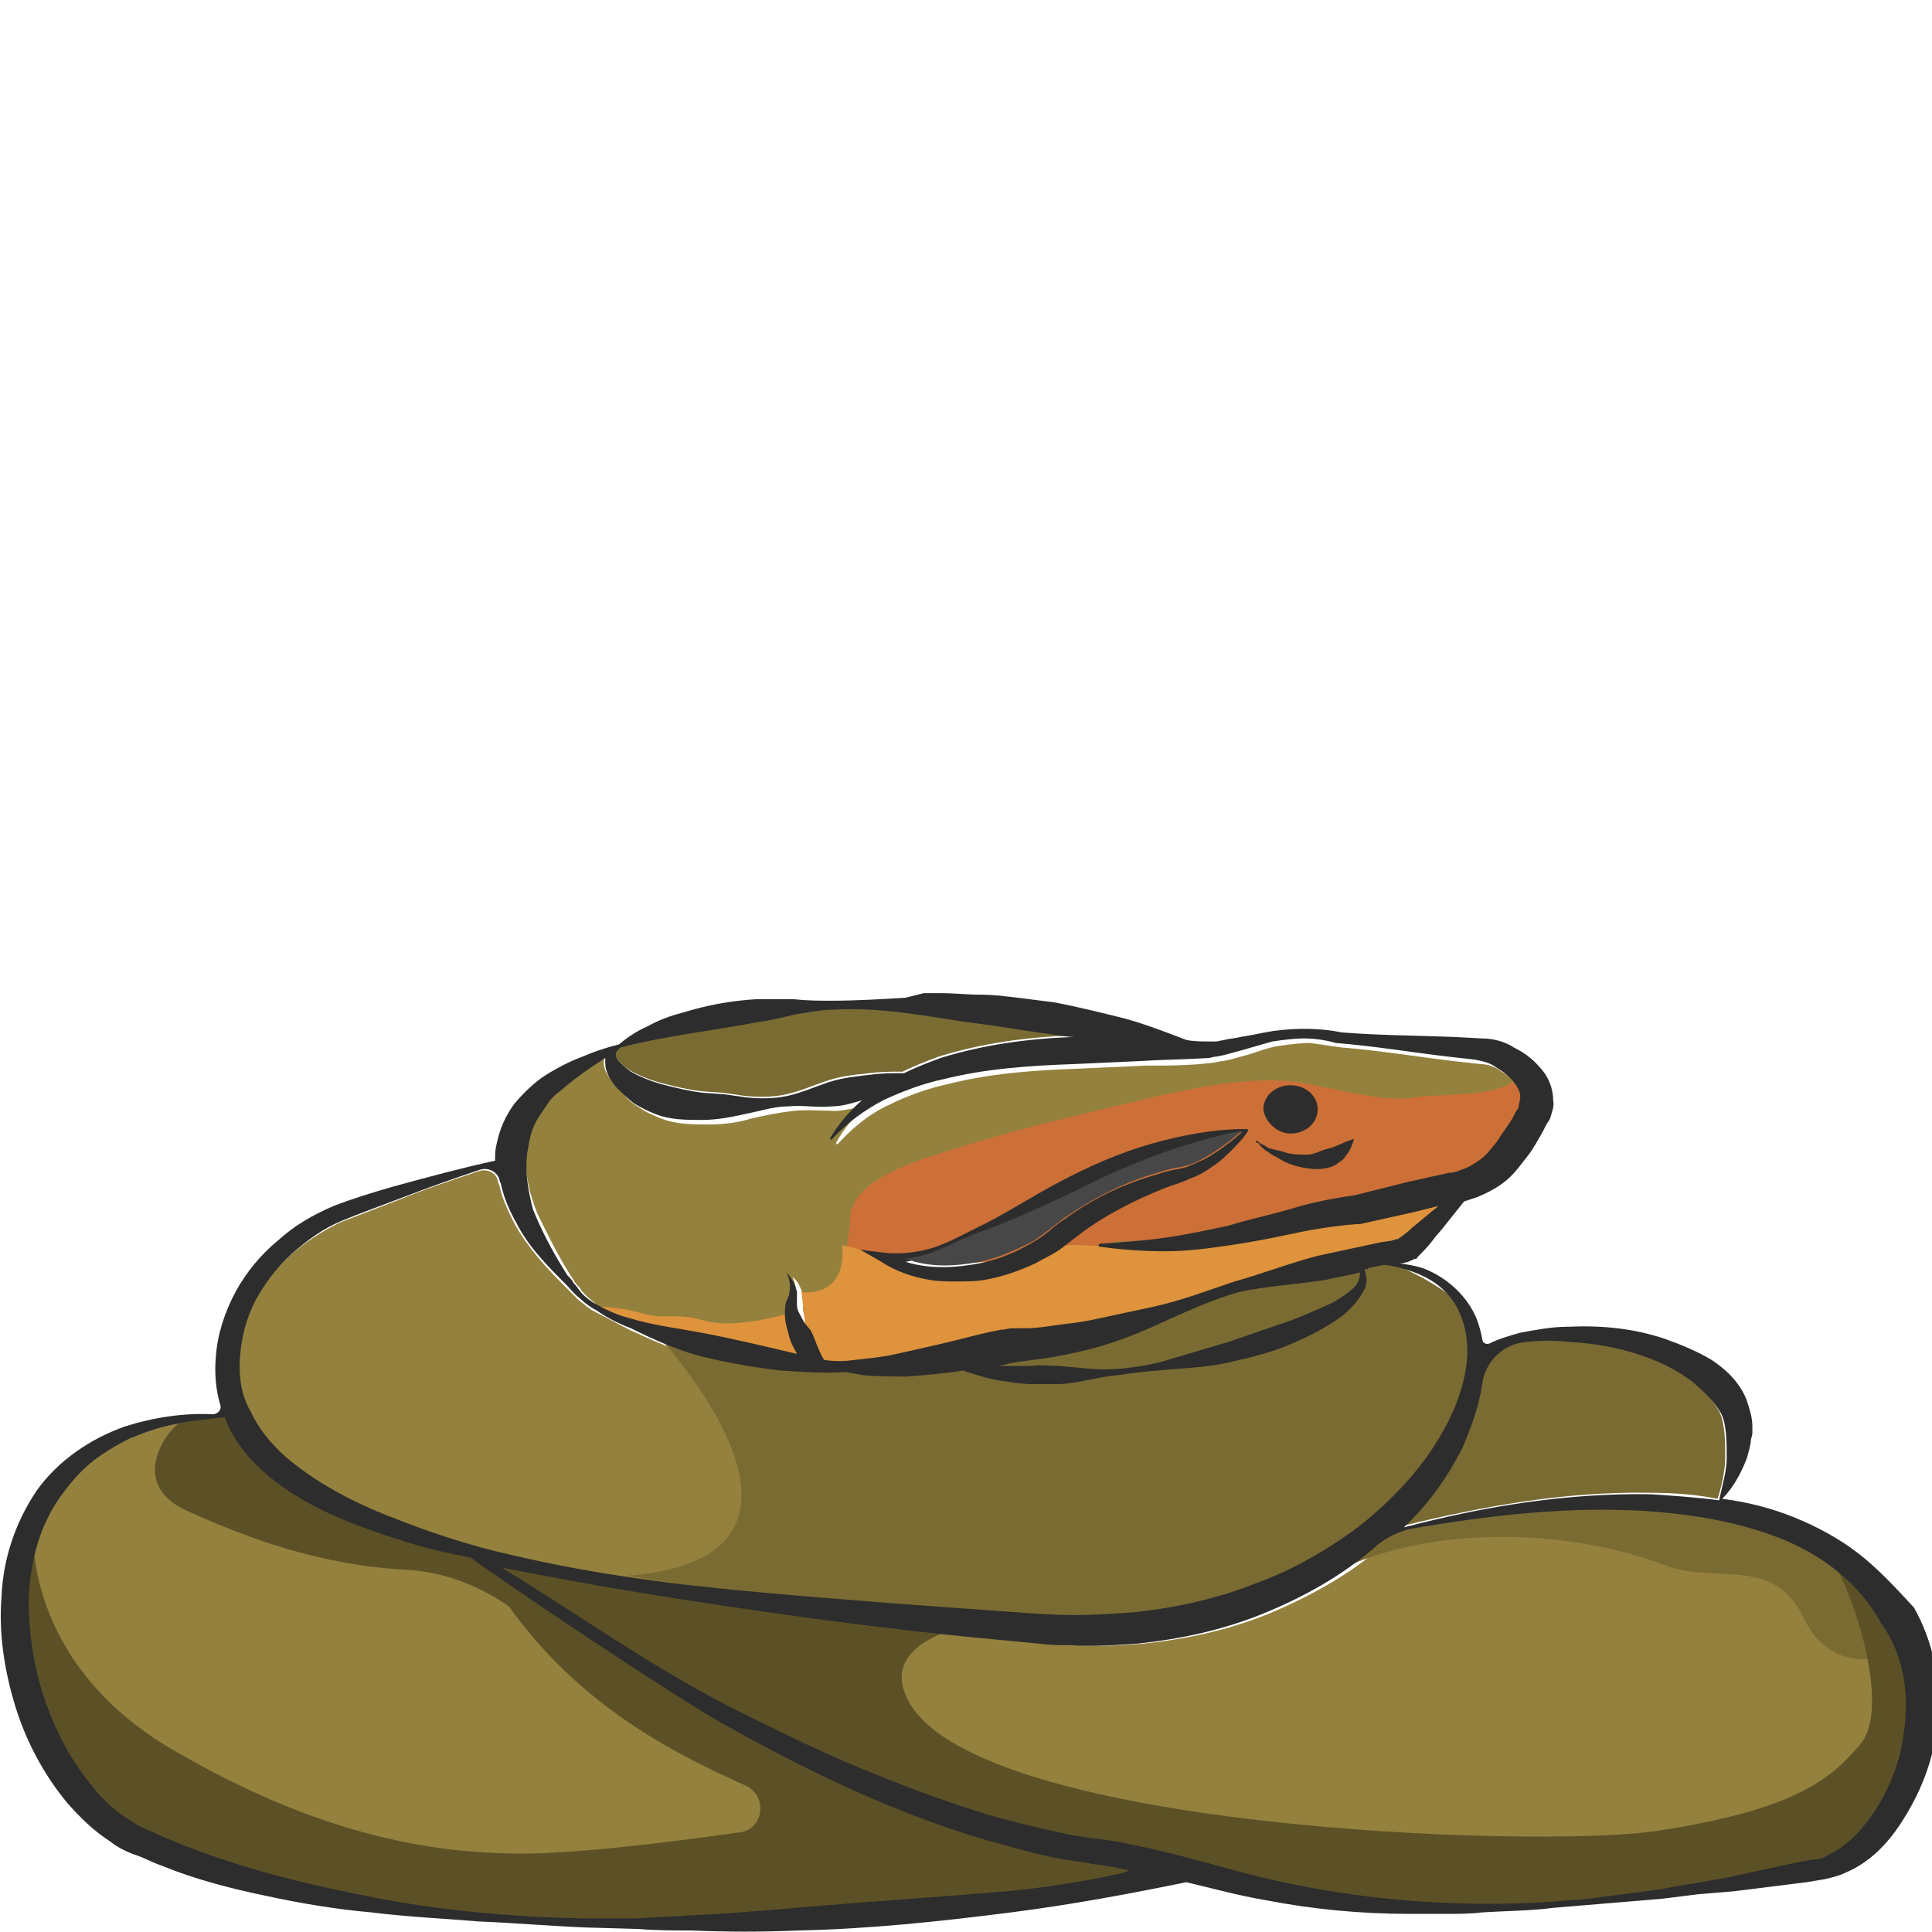 <?xml version="1.0" encoding="utf-8"?>
<!-- Generator: Adobe Illustrator 23.0.0, SVG Export Plug-In . SVG Version: 6.00 Build 0)  -->
<svg version="1.1" id="Layer_1" xmlns="http://www.w3.org/2000/svg" xmlns:xlink="http://www.w3.org/1999/xlink" x="0px" y="0px"
	 viewBox="0 0 128 128" 
width="128" height="128"
style="enable-background:new 0 0 128 128;" xml:space="preserve">
<style type="text/css">
	.st0{fill:#7A6B33;}
	.st1{fill:#94813E;}
	.st2{fill:#E5B77A;}
	.st3{fill:#DE933C;}
	.st4{fill:#CC7037;}
	.st5{fill:#5C5126;}
	.st6{fill:#94844B;}
	.st7{fill:#2D2D2D;}
	.st8{fill:#474747;}
</style>
<g>
	<path class="st0" d="M41.7,70.9c0.7,0.4,1.5,0.7,2.3,0.9c0.8,0.2,1.6,0.4,2.5,0.5l1.4,0.1l1.4,0.2c0.9,0.1,1.9,0.1,2.8-0.1
		c0.9-0.2,1.8-0.6,2.7-0.9c0.9-0.3,1.8-0.4,2.8-0.5c0.7-0.1,1.5-0.1,2.2-0.1c0.8-0.4,1.6-0.7,2.4-1c2.9-0.9,5.9-1.3,8.9-1.4
		c-0.6-0.1-1.1-0.1-1.7-0.2c-1.6-0.2-3.2-0.5-4.8-0.7c-1.6-0.2-3.2-0.5-4.8-0.7c-1.6-0.3-3.2-0.3-4.8-0.2c-0.8,0.1-1.6,0.2-2.4,0.3
		c-0.8,0.2-1.6,0.4-2.4,0.5c-3.1,0.5-6.1,0.9-9.2,1.7c-0.1,0.1-0.3,0.3-0.3,0.4c0,0.2,0,0.3,0.1,0.4C41.1,70.4,41.4,70.7,41.7,70.9z
		"/>
	<path class="st1" d="M38,84.8c0.1,0.2,0.2,0.3,0.4,0.5c0.1,0.2,0.2,0.3,0.4,0.5c0.3,0.3,0.6,0.5,0.9,0.8c0.7,0.4,1.5,0.7,2.3,1
		c1.6,0.5,3.3,0.7,4.9,1c2.1,0.5,4.2,0.9,6.3,1.4c-0.2-0.4-0.3-0.7-0.5-1.1c-0.2-0.5-0.3-1-0.3-1.5c0-0.3,0-0.6,0.1-0.9
		c0.1-0.2,0.2-0.4,0.2-0.6c0.1-0.4,0-0.9-0.2-1.3c0.4,0.3,0.6,0.8,0.7,1.3c0.1,0.2,0,0.6,0,0.8c0,0.2,0.1,0.4,0.1,0.5
		c0.2,0.4,0.4,0.7,0.7,1.1c0.3,0.3,0.5,1.4,1,2.1c0.7,0.1,1.3,0,2,0c0.9-0.1,1.8-0.2,2.8-0.4c1.8-0.4,3.7-0.9,5.5-1.3
		c0.5-0.1,0.9-0.2,1.4-0.3c0.2,0,0.5-0.1,0.8-0.1c0.1,0,0.3,0,0.4,0l0.4,0c0.9-0.1,1.8-0.2,2.8-0.3c0.9-0.1,1.8-0.3,2.8-0.5
		c0.9-0.2,1.9-0.4,2.8-0.6c1.9-0.4,3.7-1.1,5.5-1.7c1.9-0.5,3.7-1.2,5.5-1.7c0.9-0.2,1.9-0.5,2.8-0.6l1.4-0.3l0.7-0.1l0.3-0.1l0.1,0
		c0.3-0.2,0.7-0.5,1-0.8c0.4-0.3,0.7-0.6,1.1-0.9c0.2-0.2,0.4-0.3,0.6-0.5l-1.6,0.4l-3.6,0.8l-0.1,0l-0.1,0
		c-1.3,0.1-2.7,0.4-4.1,0.6c-1.4,0.3-2.8,0.5-4.3,0.8c-1.4,0.2-2.9,0.3-4.3,0.4c-1.5,0-2.9,0-4.3-0.3c-0.1,0-0.1-0.1-0.1-0.1
		c0,0,0-0.1,0.1-0.1c1.4-0.1,2.9-0.2,4.3-0.4c1.4-0.2,2.8-0.5,4.2-0.8c1.4-0.3,2.7-0.7,4.1-1.1c1.4-0.3,2.7-0.7,4.2-0.9l3.6-0.9
		l1.8-0.4l0.9-0.2c0.3-0.1,0.5-0.1,0.8-0.2c0.5-0.2,0.9-0.4,1.3-0.7c0.4-0.3,0.7-0.7,1.1-1.2c0.4-0.5,0.7-1,1-1.5l0.2-0.4l0.2-0.3
		c0.1-0.2,0.1-0.4,0.1-0.6c0-0.4-0.1-0.7-0.4-1.1c-0.3-0.4-0.7-0.7-1.2-1c-0.4-0.3-0.9-0.5-1.4-0.5l-1.8-0.2
		c-2.5-0.3-4.9-0.7-7.4-0.9l0,0l0,0c-0.7-0.1-1.4-0.2-2.1-0.3c-0.7,0-1.4,0.1-2.1,0.2c-0.7,0.1-1.4,0.4-2.1,0.6l-1.1,0.3l-0.5,0.1
		c-0.2,0-0.4,0.1-0.6,0.1c-1.5,0.2-3,0.2-4.5,0.2l-4.4,0.2c-2.9,0.1-5.8,0.3-8.6,1c-1.4,0.3-2.8,0.8-4,1.4c-1.3,0.6-2.4,1.5-3.4,2.6
		c0,0-0.1,0-0.1,0c0,0,0-0.1,0-0.1c0.5-0.9,1.2-1.8,2.1-2.5c-0.6,0.2-1.3,0.3-2,0.4c-1,0-2-0.1-2.9,0c-1,0.1-1.9,0.3-2.8,0.5
		c-1,0.3-1.9,0.4-2.9,0.4c-1,0-2.1,0-3.1-0.4c-0.5-0.2-1-0.4-1.4-0.7c-0.5-0.3-0.9-0.6-1.2-1.1C40.4,71.5,40,71,40,70.4
		c0-0.1,0-0.2,0-0.3c-1,0.7-2.1,1.4-3,2.2c-0.3,0.2-0.5,0.5-0.8,0.8c-0.2,0.3-0.5,0.6-0.6,0.9c-0.3,0.6-0.6,1.3-0.7,2
		c-0.2,1.4,0.1,2.9,0.7,4.4C36.3,81.8,37,83.3,38,84.8z M85.5,71.8c1,0,1.8,0.7,1.8,1.6c0,0.9-0.8,1.6-1.8,1.6c-1,0-1.8-0.7-1.8-1.6
		C83.8,72.5,84.6,71.8,85.5,71.8z M83.3,75.5C83.4,75.5,83.4,75.5,83.3,75.5c0.1,0,0.2,0.1,0.2,0.1l0.2,0.1c0.1,0.1,0.3,0.1,0.4,0.2
		c0.3,0.1,0.5,0.2,0.8,0.2c0.5,0.1,1.1,0.2,1.6,0.2c0.5,0,1-0.3,1.4-0.4c0.5-0.1,0.9-0.4,1.6-0.6l0,0c0,0,0.1,0,0.1,0c0,0,0,0,0,0
		c-0.1,0.3-0.2,0.7-0.4,0.9c-0.1,0.1-0.2,0.3-0.3,0.4c-0.1,0.1-0.3,0.2-0.4,0.3c-0.6,0.4-1.4,0.3-2,0.3c-0.7-0.1-1.3-0.3-1.8-0.6
		c-0.3-0.1-0.5-0.3-0.8-0.5c-0.1-0.1-0.2-0.2-0.4-0.3l-0.2-0.2C83.4,75.7,83.3,75.7,83.3,75.5C83.3,75.5,83.3,75.5,83.3,75.5z
		 M58.5,83c1,0.2,2.1,0,3.1-0.3c1-0.3,2-0.8,2.9-1.3c1.9-0.9,3.7-2.1,5.6-3.1c1.9-1,3.9-1.9,6-2.5c2.1-0.6,4.3-1,6.4-1
		c0,0,0.1,0,0.1,0.1c0,0,0,0,0,0c0,0,0,0,0,0c-0.3,0.5-0.7,0.9-1.1,1.3c-0.4,0.4-0.8,0.8-1.3,1.1c-0.5,0.3-1,0.6-1.5,0.8
		c-0.6,0.2-1.1,0.4-1.6,0.6c-2.1,0.7-4,1.8-5.7,3.1l-1.3,1c-0.5,0.4-1,0.7-1.6,0.9c-1.1,0.5-2.2,0.9-3.4,1.1
		c-0.6,0.1-1.2,0.1-1.8,0.1c-0.6,0-1.2,0-1.8-0.1c-1.2-0.2-2.3-0.6-3.3-1.2l-1.4-0.8L58.5,83z"/>
	<path class="st2" d="M92.9,82.2C92.9,82.2,92.9,82.2,92.9,82.2C92.9,82.2,92.9,82.2,92.9,82.2L92.9,82.2z"/>
	<path class="st3" d="M52.5,86.9c-0.1,0.1-3.7,1.2-5.8,0.6c-2.2-0.6-2.5,0-4.2-0.5c-1.8-0.5-2.8-0.4-2.9-0.4c-0.1,0,2.9,1.5,5.7,2.3
		c2.8,0.8,8.7,1.6,8.8,1.6s-0.8-2.3-0.8-2.3L52.5,86.9z"/>
	<path class="st4" d="M56.3,81.2c0.2-0.2-1-2.5,5.1-4.5s10.4-2.9,13.7-3.7s8-1.9,11.5-1.2c3.5,0.7,5.3,1.2,7.2,0.9
		c1.9-0.3,6.8,0.1,6.9-1.9c1.4,1.9,2.3,4.5-1.1,6.1S84.2,81.8,80.5,82s-6.7,0.2-6.8,0.3c-0.1,0.1-1.4,1.3-3.5,1.2
		c-2.1-0.2-7.5,0.4-8.7,0.2C60.3,83.3,56,83,56,83C56.1,82.9,56.3,81.2,56.3,81.2z"/>
	<path class="st3" d="M54.1,89.3l-0.7-1.1l-0.3-2.6c0,0,3,0.5,2.7-3.1c2.2,0.4,3.3,1.4,4.6,1.6s5.8,0.3,8-0.9
		c2.3-1.2,3.6-0.5,6.5-0.6c2.9-0.1,17.4-2.3,20.2-3.2c2.9-0.9,1.9-0.1,1.7,0c-0.2,0.1-3,3.5-3.3,3.5c-0.3,0.1-8.3,1.6-8.3,1.6
		S74.3,88,71.9,88.3c-2.4,0.4-8.5,1.5-10.6,1.8c-2.1,0.3-5.2,0.6-8.1,0.4C54.3,90.1,54.1,89.3,54.1,89.3z"/>
	<path class="st0" d="M92.9,101.1c5.3-1.3,10.8-2.3,16.4-2.2c1.5,0,3,0.1,4.5,0.4c0.3-1,0.5-1.9,0.5-2.8c0-0.9,0-2.2-0.4-3
		c-0.4-0.7-1-1.4-1.7-1.9c-0.7-0.6-1.6-1.1-2.5-1.5c-1.8-0.8-3.8-1.2-5.9-1.3c-0.9-0.1-1.8-0.1-2.7,0c-1.5,0.1-2.7,1.3-3,2.8l0,0
		c-0.2,1.4-0.7,2.8-1.4,4.1C95.8,97.8,94.5,99.5,92.9,101.1z"/>
	<path class="st1" d="M72.3,123.5c-0.8-0.1-1.6-0.2-2.4-0.4c-1.6-0.3-3.1-0.7-4.7-1.2c-6.1-1.9-11.9-4.7-17.4-7.7
		c-2.8-1.5-15.5-10.2-16.7-11c-2.5-0.5-3.3-0.7-5.7-1.5c-2.7-0.9-5.4-2-7.7-3.9c-1.1-1-2.1-2.1-2.8-3.6c0-0.1-0.1-0.2-0.1-0.3
		c-1,0.1-2,0.2-3,0.4c-1.1,0.2-2.2,0.6-3.3,1c-1,0.4-2,1-2.8,1.8c-0.8,0.7-1.5,1.6-2.1,2.5c-1.1,1.9-1.7,4.1-1.8,6.3
		c-0.1,2.2,0.3,4.4,1,6.5c0.7,2.1,1.7,4.1,3.1,5.8c0.7,0.8,1.5,1.6,2.3,2.2c0.4,0.3,0.9,0.6,1.4,0.8c0.5,0.2,1,0.5,1.6,0.7
		c4.3,1.7,8.8,2.9,13.4,3.8c4.6,0.9,9.3,1.3,14,1.4c1.2,0,2.4,0,3.5,0c1.2,0,2.3-0.1,3.5-0.2c2.3-0.1,4.7-0.3,7-0.5
		c4.7-0.4,9.4-0.7,14-1.1c3.4-0.3,8.6-1.3,7.8-1.5C73.8,123.7,73,123.6,72.3,123.5z"/>
	<path class="st1" d="M118.3,101.9c-2.8-1.1-5.9-1.6-9-1.8c-5.2-0.3-10.4,0.3-15.5,1.2c-0.8,0.1-1.6,0.5-2.2,1.1
		c0,0-0.1,0.1-0.1,0.1c-2.2,1.9-4.8,3.3-7.4,4.4c-2.7,1.1-5.5,1.7-8.4,2c-1.4,0.1-2.9,0.2-4.3,0.1c-0.7,0-1.4-0.1-2.1-0.1l-2.1-0.2
		c-5.6-0.5-11.2-1.2-16.7-2c-5.5-0.8-11.1-1.7-16.6-2.8c-0.1,0-0.1,0-0.2,0c5.1,3.1,9.8,6.5,15.1,9.2c2.8,1.4,5.6,2.7,8.5,4
		c2.9,1.2,5.8,2.3,8.8,3.2c1.5,0.4,3,0.8,4.5,1.1c0.8,0.2,1.5,0.3,2.3,0.4c0.8,0.1,1.6,0.3,2.4,0.4c3.2,0.7,6.1,1.6,9.2,2.3
		c6.1,1.4,12.4,2,18.7,1.5c0.8-0.1,1.6-0.1,2.4-0.2l2.3-0.3c0.8-0.1,1.6-0.2,2.3-0.3c0.8-0.1,1.6-0.3,2.3-0.4l2.3-0.4l2.3-0.5
		l2.3-0.5l1.1-0.2c0.3-0.1,0.6-0.2,1-0.3c1.2-0.6,2.3-1.7,3.1-2.9c0.8-1.2,1.4-2.6,1.7-4c0.7-2.9,0.4-6-1-8.5
		C123.6,104.9,121.1,103,118.3,101.9z"/>
	<path class="st5" d="M11.9,94.3c-0.5,0.1-3.7,3.9,0.5,5.8s8.9,3.6,14.5,3.9s9.1,4.4,9.1,4.4s0.7-2.1,0.4-2.1c-0.3,0-5.7-4-7-4
		s-6.7-1.9-9-3.7c-2.3-1.8-4.5-5.1-4.7-5.1C15.6,93.6,11.9,94.3,11.9,94.3z"/>
	<path class="st0" d="M86.9,104.9c0.6-0.2,3.6-2.3,9.3-2.9c5.7-0.6,10.7,0.4,14.1,1.7s7.2-0.7,9.2,3.5c2,4.2,6.1,2.3,6.1,2.3
		s-3.9-7.3-5-7.6c-1.1-0.3-10.1-3-12.7-2.7c-2.6,0.3-13.7,1.8-15,2C91.5,101.3,86.9,104.9,86.9,104.9z"/>
	<path class="st5" d="M2.2,101.3c0,0-0.7,8.8,9.2,14.6c9.9,5.8,17.3,6.8,22.5,6.9c3.6,0.1,10.1-0.7,15.1-1.4
		c1.6-0.2,1.9-2.4,0.4-3.1c-5.6-2.5-12.9-6.3-17.7-15.1c6,4.2,18.6,11.5,19.2,11.8c0.6,0.3,18.4,7.1,25.3,8.3
		c1.7,0.3-0.6,1.6-1.4,1.6c-0.8,0.1-18.6,2.2-24.9,2.3c-6.4,0.1-15.3,0.7-27.5-1.3c-6.1-1-15.3-4.4-17.2-6.9
		c-1.9-2.5-4.9-9.1-4.4-12.1S2.2,101.3,2.2,101.3z"/>
	<path class="st1" d="M18.8,96.6c2,1.7,4.4,3,7,4c2.6,1,5.2,1.8,7.9,2.5c5.4,1.3,11,2,16.6,2.5c5.6,0.5,11.2,0.8,16.7,1.3
		c1.4,0.1,2.8,0.2,4.1,0.2c1.4,0,2.7,0,4.1-0.2c2.7-0.3,5.4-0.9,7.9-1.9c2.5-0.9,4.9-2.3,7-3.9c2.1-1.7,4-3.7,5.3-6
		c0.6-1.2,1.2-2.4,1.5-3.7c0.3-1.3,0.3-2.6-0.1-3.8c-0.4-1.2-1.3-2.2-2.5-2.9c-0.8-0.4-1.7-0.7-2.7-0.8l-1,0.2c-0.1,0-0.2,0-0.3,0.1
		c0.1,0.1,0.1,0.3,0.1,0.4c0.1,0.4-0.1,0.8-0.2,1.1c-0.3,0.7-0.9,1.1-1.4,1.6c-1.1,0.8-2.3,1.4-3.5,1.9c-1.2,0.5-2.5,0.8-3.7,1.1
		c-1.3,0.3-2.6,0.4-3.8,0.5c-1.3,0.1-2.6,0.2-3.8,0.4c-1.3,0.2-2.5,0.5-3.8,0.6c-0.6,0.1-1.3,0.1-1.9,0c-0.6,0-1.3-0.1-1.9-0.2
		c-0.9-0.2-1.9-0.4-2.7-0.7c-1.2,0.2-2.4,0.4-3.7,0.4c-1,0.1-2,0.1-3-0.1c-0.3,0-0.7-0.1-1-0.2c-1.5,0.1-2.9,0-4.4-0.1
		c-1.7-0.2-3.4-0.4-5.1-0.9c-1.7-0.5-3.3-1.2-4.8-1.9c-0.8-0.4-1.5-0.8-2.3-1.2c-0.4-0.2-0.7-0.5-1.1-0.8c-0.3-0.3-0.6-0.6-0.9-0.9
		c-1.2-1.2-2.4-2.5-3.3-4.1c-0.4-0.8-0.8-1.6-1-2.5c0-0.1-0.1-0.2-0.1-0.3c-0.1-0.6-0.7-0.9-1.3-0.7c-1.8,0.6-3.6,1.2-5.3,1.9
		c-1.3,0.5-2.6,1-3.9,1.5c-1.2,0.6-2.3,1.3-3.3,2.2c-1,0.9-1.8,1.9-2.4,3.1c-0.6,1.1-0.9,2.4-1,3.7c-0.1,1.3,0.1,2.5,0.6,3.7
		C17,94.7,17.9,95.7,18.8,96.6z"/>
	<path class="st5" d="M65.6,107.4c-0.9,0.1-7.2,1.1-5.6,4.9c3.6,8.9,42.1,10.2,49.8,9c9.1-1.4,11.5-3.4,13.5-5.8
		c2-2.5-0.6-10.3-2-12.2c3.7,2.8,6.1,4.8,5.4,8.9c-0.8,4.1-1.4,6.6-2.7,9.1c-1.3,2.6-10.3,3.8-13.9,4.2c-3.6,0.4-16.4,1.6-23.7,0
		c-7.3-1.5-17.1-3.4-21.1-4.8c-4-1.5-17-6.4-26-12.7c-4.5-2.2-7.4-4.9-7.4-4.9s13.9,2.5,14.1,2.5S65.6,107.4,65.6,107.4z"/>
	<path class="st6" d="M76.9,87.6c-1.8,0.8-3.6,1.5-5.5,1.9c-1,0.2-1.9,0.4-2.9,0.5l-0.7,0.1c-0.2,0-0.4,0.1-0.7,0.1l-0.8,0.2l0.2,0
		l1.9,0c0.6,0,1.2,0,1.9,0c1.3,0.1,2.5,0.2,3.8,0.2c1.3-0.1,2.5-0.3,3.7-0.7l3.6-1.1c1.2-0.4,2.4-0.8,3.5-1.2
		c1.2-0.4,2.3-0.8,3.4-1.4c0.5-0.3,1-0.6,1.4-1c0.3-0.3,0.4-0.6,0.4-1c-0.7,0.1-1.4,0.3-2.1,0.4C86,85,84.1,85,82.2,85.5
		C80.4,86,78.7,86.8,76.9,87.6z"/>
	<path class="st7" d="M85.5,75.1c1,0,1.8-0.7,1.8-1.6c0-0.9-0.8-1.6-1.8-1.6c-1,0-1.8,0.7-1.8,1.6C83.8,74.3,84.6,75.1,85.5,75.1z"
		/>
	<path class="st0" d="M43.5,88.4c0,0,13.9,14.8-2,16c15,2.3,24.8,3.7,29.5,3.8c4.7,0.1,13.3-2.5,16.1-4.3c2.8-1.7,7.2-5.1,8.9-8.4
		c1.6-3.3,2.6-7.1,1.2-8.7c-1.4-1.6-5.5-3.5-6-3.4c-0.5,0.1-6.6,1.2-7,1.3c-0.3,0.1-4.8,1-6.1,1.9c-1.3,0.9-7.5,1.7-10.5,2.1
		s-7,1.7-9.1,1.7c-2.1,0.1-4.3-0.2-4.3-0.2l-6.2-1L43.5,88.4z"/>
	<path class="st7" d="M83.4,75.8l0.2,0.2c0.1,0.1,0.2,0.2,0.4,0.3c0.2,0.2,0.5,0.3,0.8,0.5c0.5,0.3,1.1,0.5,1.8,0.6
		c0.6,0.1,1.4,0.1,2-0.3c0.1-0.1,0.3-0.2,0.4-0.3c0.1-0.1,0.2-0.3,0.3-0.4c0.2-0.3,0.3-0.6,0.4-0.9c0,0,0,0,0,0c0,0-0.1-0.1-0.1,0
		l0,0c-0.7,0.2-1.1,0.5-1.6,0.6c-0.5,0.1-0.9,0.4-1.4,0.4c-0.5,0-1.1,0-1.6-0.2c-0.3-0.1-0.5-0.1-0.8-0.2c-0.1,0-0.3-0.1-0.4-0.2
		l-0.2-0.1c-0.1,0-0.1-0.1-0.2-0.1c0,0,0-0.1-0.1-0.1s-0.1,0-0.1,0.1C83.3,75.7,83.4,75.7,83.4,75.8z"/>
	<path class="st7" d="M61.6,84.8c0.6,0.1,1.2,0.1,1.8,0.1c0.6,0,1.2,0,1.8-0.1c1.2-0.2,2.3-0.6,3.4-1.1c0.5-0.3,1-0.5,1.6-0.9l1.3-1
		c1.7-1.3,3.7-2.3,5.7-3.1c0.5-0.2,1-0.3,1.6-0.6c0.6-0.2,1.1-0.5,1.5-0.8c0.5-0.3,0.9-0.7,1.3-1.1c0.4-0.4,0.8-0.8,1.1-1.3
		c0,0,0,0,0,0c0,0,0,0,0,0c0,0,0-0.1-0.1-0.1c-2.2,0-4.3,0.4-6.4,1c-2.1,0.6-4.1,1.5-6,2.5c-1.9,1-3.7,2.2-5.6,3.1
		c-1,0.5-1.9,1-2.9,1.3c-1,0.3-2.1,0.4-3.1,0.3l-1.6-0.2l1.4,0.8C59.3,84.2,60.4,84.6,61.6,84.8z M61.7,83.1c1-0.4,2-0.9,3-1.3
		c2-0.8,4-1.6,5.9-2.5l2.9-1.4c1-0.4,1.9-0.9,2.9-1.2c1.9-0.7,3.9-1.3,5.9-1.7c-0.8,0.7-1.6,1.3-2.5,1.8c-0.5,0.2-1,0.5-1.5,0.6
		c-0.5,0.1-1.1,0.2-1.6,0.4c-2.2,0.6-4.3,1.6-6.2,3c-0.5,0.3-0.9,0.7-1.3,1c-0.4,0.3-0.9,0.6-1.3,0.8c-0.9,0.5-2,0.9-3,1.1
		c-1.6,0.3-3.3,0.4-4.9-0.1C60.6,83.5,61.1,83.3,61.7,83.1z"/>
	<path class="st7" d="M123.1,102.9c-1.3-1-2.8-1.8-4.3-2.4c-1.5-0.6-3.1-1-4.7-1.2c0.7-0.7,1.2-1.6,1.6-2.6c0.1-0.3,0.3-1,0.3-1.3
		l0.1-0.4c0-0.1,0-0.3,0-0.5c0-0.6-0.2-1.2-0.4-1.8c-0.5-1.2-1.4-2-2.3-2.6c-1-0.6-2-1-3.1-1.4c-2.1-0.7-4.2-0.9-6.4-0.8
		c-1.1,0-2.1,0.2-3.2,0.4c-0.7,0.2-1.4,0.4-2,0.7c-0.2,0.1-0.5,0-0.5-0.3c-0.1-0.5-0.2-0.9-0.4-1.4c-0.6-1.4-1.8-2.5-3.1-3.1
		c-0.6-0.3-1.3-0.4-2-0.5c0.1,0,0.1,0,0.2,0l0.4-0.1l0.2-0.1c0.1,0,0.2-0.1,0.2-0.1l0.1,0c0.1,0,0.1-0.1,0.1-0.1
		c0.4-0.4,0.7-0.7,1-1.1c0.3-0.4,0.6-0.7,0.9-1.1c0.4-0.5,0.8-1,1.2-1.5c0.3-0.1,0.6-0.2,0.9-0.3c0.7-0.3,1.3-0.6,1.9-1.1
		c0.6-0.5,1-1.1,1.4-1.6c0.4-0.5,0.7-1.1,1-1.6l0.2-0.4c0.1-0.2,0.2-0.3,0.3-0.5c0.1-0.4,0.3-0.8,0.2-1.2c0-0.9-0.4-1.7-0.9-2.2
		c-0.5-0.6-1.1-1-1.7-1.3c-0.6-0.4-1.4-0.6-2.1-0.6l-1.9-0.1c-2.5-0.1-4.9-0.1-7.4-0.3l0,0c-1.5-0.3-3-0.3-4.5-0.1
		c-0.7,0.1-1.5,0.3-2.2,0.4c-0.4,0.1-0.7,0.1-1.1,0.2l-0.5,0.1c-0.2,0-0.3,0-0.5,0c-0.5,0-1,0-1.5-0.1c-1.3-0.5-2.6-1-4-1.4
		c-1.6-0.4-3.2-0.8-4.8-1.1c-0.8-0.1-1.6-0.2-2.4-0.3c-0.8-0.1-1.6-0.2-2.5-0.2c-0.8,0-1.6-0.1-2.5-0.1l-0.6,0l-0.6,0L60,66.1
		c-1.6,0.1-3.3,0.2-4.9,0.2c-0.8,0-1.6,0-2.5-0.1c-0.8,0-1.7,0-2.5,0c-1.7,0.1-3.3,0.4-4.9,0.9c-0.8,0.2-1.6,0.5-2.3,0.9
		c-0.7,0.3-1.3,0.7-1.9,1.2c-0.1,0-0.3,0.1-0.4,0.1c-0.7,0.2-1.3,0.4-2,0.7c-0.8,0.3-1.6,0.7-2.4,1.2c-0.8,0.5-1.5,1.2-2.1,1.9
		c-0.6,0.8-1,1.7-1.2,2.7c-0.1,0.4-0.1,0.7-0.1,1.1c-2.3,0.5-4.5,1.1-6.7,1.7c-1.4,0.4-2.7,0.8-4,1.3c-1.4,0.6-2.6,1.3-3.7,2.3
		c-1.1,0.9-2.1,2.1-2.8,3.4c-0.7,1.3-1.2,2.8-1.3,4.3c-0.1,1.1,0,2.2,0.3,3.2c0.1,0.3-0.2,0.6-0.5,0.6c-1.9-0.1-3.9,0.2-5.8,0.8
		c-2.3,0.8-4.5,2.3-5.9,4.3c-1.4,2.1-2.2,4.5-2.3,7c-0.2,2.4,0.2,4.9,0.9,7.2c0.7,2.3,1.9,4.6,3.5,6.5c0.8,0.9,1.7,1.8,2.8,2.5
		c0.5,0.4,1.1,0.7,1.7,0.9c0.6,0.2,1.1,0.5,1.7,0.7c2.2,0.9,4.5,1.5,6.9,2c2.3,0.5,4.7,0.9,7,1.1c2.4,0.3,4.7,0.4,7.1,0.6
		c2.4,0.1,4.7,0.3,7.1,0.4l3.5,0.1c1.2,0.1,2.4,0.1,3.5,0.1c2.4,0.1,4.7,0.1,7.1,0c4.7-0.1,9.4-0.6,14.1-1.2c3.9-0.5,7.7-1.2,11.6-2
		c1.7,0.4,3.5,0.9,5.3,1.2c3.1,0.6,6.3,0.9,9.5,0.9c0.8,0,1.6,0,2.4,0c0.8,0,1.6,0,2.4-0.1c1.6-0.1,3.2-0.1,4.7-0.3l2.4-0.2l2.4-0.2
		l2.4-0.2c0.8-0.1,1.6-0.2,2.4-0.3l2.4-0.2l2.4-0.3l2.4-0.3l1.2-0.2c0.4-0.1,0.9-0.2,1.3-0.4c1.7-0.7,2.9-2,3.8-3.4
		c0.9-1.4,1.6-2.9,2-4.5c0.8-3.2,0.5-6.7-1.2-9.7C125.6,105.2,124.4,103.9,123.1,102.9z M98.2,91.7L98.2,91.7c0.2-1.5,1.4-2.7,3-2.8
		c0.9-0.1,1.8-0.1,2.7,0c2,0.1,4,0.5,5.9,1.3c0.9,0.4,1.8,0.9,2.5,1.5c0.7,0.6,1.3,1.2,1.7,1.9c0.4,0.7,0.4,2,0.4,3
		c0,0.9-0.3,1.8-0.5,2.8c-1.5-0.2-3-0.3-4.5-0.4c-5.6-0.1-11.1,0.8-16.4,2.2c1.6-1.5,2.9-3.3,3.9-5.3C97.5,94.5,98,93.1,98.2,91.7z
		 M92.9,82.2L92.9,82.2C92.9,82.2,92.9,82.2,92.9,82.2C92.9,82.2,92.9,82.2,92.9,82.2z M40.8,69.8c0-0.1,0.2-0.3,0.3-0.4
		c3.1-0.8,6.1-1.1,9.2-1.7c0.8-0.1,1.6-0.3,2.4-0.5c0.8-0.1,1.6-0.3,2.4-0.3c1.6-0.1,3.2,0,4.8,0.2c1.6,0.2,3.2,0.5,4.8,0.7
		c1.6,0.2,3.2,0.5,4.8,0.7c0.6,0.1,1.1,0.2,1.7,0.2c-3,0.1-6,0.5-8.9,1.4c-0.8,0.3-1.6,0.6-2.4,1c-0.8,0-1.5,0-2.2,0.1
		c-0.9,0.1-1.9,0.2-2.8,0.5c-0.9,0.3-1.8,0.7-2.7,0.9c-0.9,0.2-1.9,0.2-2.8,0.1l-1.4-0.2l-1.4-0.1c-0.9-0.1-1.7-0.3-2.5-0.5
		c-0.8-0.2-1.6-0.5-2.3-0.9c-0.3-0.2-0.6-0.5-0.8-0.7C40.8,70.1,40.8,70,40.8,69.8z M35,76c0.1-0.7,0.3-1.4,0.7-2
		c0.2-0.3,0.4-0.6,0.6-0.9c0.2-0.3,0.5-0.6,0.8-0.8c0.9-0.8,1.9-1.5,3-2.2c0,0.1,0,0.2,0,0.3c0,0.7,0.4,1.2,0.7,1.6
		c0.4,0.4,0.8,0.8,1.2,1.1c0.5,0.3,0.9,0.5,1.4,0.7c1,0.4,2.1,0.4,3.1,0.4c1,0,2-0.2,2.9-0.4c1-0.2,1.9-0.5,2.8-0.5
		c1-0.1,1.9,0.1,2.9,0c0.7,0,1.3-0.2,2-0.4c-0.8,0.7-1.5,1.5-2.1,2.5c0,0,0,0.1,0,0.1c0,0,0.1,0,0.1,0c1-1.1,2.1-1.9,3.4-2.6
		c1.3-0.6,2.6-1.1,4-1.4c2.8-0.7,5.7-0.9,8.6-1l4.4-0.2c1.5-0.1,2.9-0.1,4.5-0.2c0.2,0,0.4-0.1,0.6-0.1l0.5-0.1l1.1-0.3
		c0.7-0.2,1.4-0.4,2.1-0.6c0.7-0.1,1.4-0.2,2.1-0.2c0.7,0,1.4,0.1,2.1,0.3l0,0l0,0c2.5,0.2,4.9,0.6,7.4,0.9l1.8,0.2
		c0.5,0.1,1,0.2,1.4,0.5c0.5,0.3,0.9,0.6,1.2,1c0.3,0.4,0.5,0.8,0.4,1.1c0,0.2-0.1,0.4-0.1,0.6l-0.2,0.3l-0.2,0.4
		c-0.3,0.5-0.7,1-1,1.5c-0.4,0.5-0.7,0.9-1.1,1.2c-0.4,0.3-0.9,0.6-1.3,0.7c-0.2,0.1-0.5,0.2-0.8,0.2l-0.9,0.2l-1.8,0.4l-3.6,0.9
		c-1.5,0.2-2.9,0.5-4.2,0.9c-1.4,0.4-2.8,0.7-4.1,1.1c-1.4,0.3-2.8,0.6-4.2,0.8c-1.4,0.2-2.8,0.3-4.3,0.4c0,0-0.1,0-0.1,0.1
		c0,0.1,0,0.1,0.1,0.1c1.4,0.2,2.9,0.3,4.3,0.3c1.5,0,2.9-0.2,4.3-0.4c1.4-0.2,2.9-0.5,4.3-0.8c1.4-0.3,2.8-0.5,4.1-0.6l0.1,0l0.1,0
		l3.6-0.8l1.6-0.4c-0.2,0.2-0.4,0.3-0.6,0.5c-0.4,0.3-0.7,0.6-1.1,0.9c-0.3,0.3-0.7,0.6-1,0.8l-0.1,0l-0.3,0.1l-0.7,0.1l-1.4,0.3
		c-0.9,0.2-1.9,0.4-2.8,0.6c-1.9,0.5-3.7,1.2-5.5,1.7c-1.8,0.6-3.6,1.3-5.5,1.7c-0.9,0.2-1.9,0.4-2.8,0.6c-0.9,0.2-1.8,0.4-2.8,0.5
		c-0.9,0.1-1.8,0.3-2.8,0.3l-0.4,0c-0.1,0-0.3,0-0.4,0c-0.3,0-0.5,0.1-0.8,0.1c-0.5,0.1-1,0.2-1.4,0.3c-1.9,0.5-3.7,0.9-5.5,1.3
		c-0.9,0.2-1.8,0.3-2.8,0.4c-0.7,0.1-1.3,0.1-2,0c-0.5-0.8-0.7-1.8-1-2.1c-0.3-0.3-0.5-0.7-0.7-1.1c-0.1-0.2-0.1-0.4-0.1-0.5
		c0-0.2,0-0.5,0-0.8c-0.1-0.5-0.4-1-0.7-1.3c0.2,0.4,0.3,0.9,0.2,1.3c0,0.2-0.1,0.4-0.2,0.6c-0.1,0.3-0.1,0.6-0.1,0.9
		c0,0.5,0.2,1.1,0.3,1.5c0.1,0.4,0.3,0.7,0.5,1.1c-2.1-0.5-4.2-1-6.3-1.4c-1.6-0.3-3.3-0.5-4.9-1c-0.8-0.2-1.6-0.6-2.3-1
		c-0.3-0.2-0.7-0.5-0.9-0.8c-0.1-0.1-0.2-0.3-0.4-0.5c-0.1-0.2-0.2-0.3-0.4-0.5c-0.9-1.4-1.7-2.9-2.3-4.4C35,78.9,34.7,77.4,35,76z
		 M90.1,84.3c0,0.4-0.1,0.7-0.4,1c-0.4,0.4-0.9,0.7-1.4,1c-1.1,0.5-2.2,1-3.4,1.4c-1.2,0.4-2.3,0.8-3.5,1.2L77.7,90
		c-1.2,0.4-2.5,0.6-3.7,0.7c-1.3,0.1-2.5-0.1-3.8-0.2c-0.6,0-1.3-0.1-1.9,0l-1.9,0l-0.2,0l0.8-0.2c0.2,0,0.4-0.1,0.7-0.1l0.7-0.1
		c1-0.1,2-0.3,2.9-0.5c1.9-0.4,3.8-1.1,5.5-1.9c1.8-0.8,3.5-1.6,5.3-2.1c1.8-0.4,3.8-0.5,5.7-0.8C88.6,84.6,89.4,84.5,90.1,84.3z
		 M15.9,89.9c0.1-1.3,0.4-2.5,1-3.7c0.6-1.1,1.4-2.2,2.4-3.1c1-0.9,2.1-1.7,3.3-2.2c1.2-0.5,2.6-1,3.9-1.5c1.8-0.7,3.5-1.3,5.3-1.9
		c0.6-0.2,1.2,0.2,1.3,0.7c0,0.1,0.1,0.2,0.1,0.3c0.2,0.9,0.6,1.8,1,2.5c0.8,1.6,2.1,2.9,3.3,4.1c0.3,0.3,0.5,0.6,0.9,0.9
		c0.3,0.3,0.7,0.6,1.1,0.8c0.7,0.5,1.5,0.9,2.3,1.2c1.6,0.8,3.2,1.5,4.8,1.9c1.7,0.4,3.4,0.7,5.1,0.9c1.5,0.1,2.9,0.2,4.4,0.1
		c0.3,0.1,0.7,0.1,1,0.2c1,0.1,2,0.1,3,0.1c1.2-0.1,2.5-0.2,3.7-0.4c0.9,0.3,1.8,0.6,2.7,0.7c0.6,0.1,1.3,0.2,1.9,0.2
		c0.6,0,1.3,0,1.9,0c1.3-0.1,2.6-0.5,3.8-0.6c1.3-0.2,2.5-0.3,3.8-0.4c1.3-0.1,2.6-0.2,3.8-0.5c1.3-0.3,2.5-0.6,3.7-1.1
		c1.2-0.5,2.4-1.1,3.5-1.9c0.5-0.4,1-0.9,1.4-1.6c0.2-0.3,0.3-0.7,0.2-1.1c0-0.1-0.1-0.3-0.1-0.4c0.1,0,0.2,0,0.3-0.1l1-0.2
		c0.9,0.1,1.9,0.4,2.7,0.8c1.2,0.6,2.1,1.6,2.5,2.9c0.4,1.2,0.4,2.5,0.1,3.8c-0.3,1.3-0.8,2.5-1.5,3.7c-1.3,2.3-3.2,4.3-5.3,6
		c-2.1,1.6-4.5,3-7,3.9c-2.5,1-5.2,1.6-7.9,1.9c-1.3,0.1-2.7,0.2-4.1,0.2c-1.4,0-2.7-0.1-4.1-0.2c-5.6-0.4-11.2-0.8-16.7-1.3
		c-5.6-0.5-11.1-1.2-16.6-2.5c-2.7-0.6-5.4-1.5-7.9-2.5c-2.6-1-5-2.3-7-4c-1-0.9-1.8-1.9-2.3-3C16,92.5,15.8,91.2,15.9,89.9z
		 M66.7,125.3c-4.7,0.4-9.4,0.7-14,1.1c-2.3,0.2-4.7,0.4-7,0.5c-1.2,0.1-2.3,0.1-3.5,0.2c-1.2,0-2.4,0-3.5,0
		c-4.7-0.1-9.4-0.5-14-1.4c-4.6-0.9-9.1-2-13.4-3.8c-0.5-0.2-1.1-0.5-1.6-0.7c-0.5-0.2-0.9-0.5-1.4-0.8c-0.9-0.6-1.7-1.4-2.3-2.2
		c-1.4-1.7-2.4-3.7-3.1-5.8c-0.7-2.1-1-4.3-1-6.5c0.1-2.2,0.6-4.4,1.8-6.3c0.6-0.9,1.3-1.8,2.1-2.5c0.8-0.7,1.8-1.3,2.8-1.8
		c1-0.4,2.1-0.8,3.3-1c1-0.2,2-0.3,3-0.4c0,0.1,0.1,0.2,0.1,0.3c0.6,1.4,1.6,2.6,2.8,3.6c2.3,1.9,5,3,7.7,3.9c2.4,0.8,3.2,1,5.7,1.5
		c1.1,0.9,13.9,9.5,16.7,11c5.5,3.1,11.3,5.9,17.4,7.7c1.5,0.4,3.1,0.9,4.7,1.2c0.8,0.2,1.6,0.2,2.4,0.4c0.8,0.1,1.5,0.2,2.3,0.4
		C75.4,124,70.2,125,66.7,125.3z M125.9,116c-0.3,1.4-0.9,2.8-1.7,4c-0.8,1.2-1.8,2.3-3.1,2.9c-0.3,0.2-0.6,0.3-1,0.3l-1.1,0.2
		l-2.3,0.5l-2.3,0.5l-2.3,0.4c-0.8,0.1-1.6,0.3-2.3,0.4c-0.8,0.1-1.6,0.2-2.3,0.3l-2.3,0.3c-0.8,0.1-1.6,0.1-2.4,0.2
		c-6.3,0.4-12.6-0.1-18.7-1.5c-3-0.7-6-1.7-9.2-2.3c-0.8-0.2-1.6-0.3-2.4-0.4c-0.8-0.1-1.5-0.2-2.3-0.4c-1.5-0.3-3-0.7-4.5-1.1
		c-3-0.9-5.9-2-8.8-3.2c-2.9-1.2-5.7-2.6-8.5-4c-5.3-2.7-10-6.1-15.1-9.2c0.1,0,0.1,0,0.2,0c5.5,1.1,11,2,16.6,2.8
		c5.5,0.8,11.1,1.5,16.7,2l2.1,0.2c0.7,0.1,1.4,0.1,2.1,0.1c1.4,0.1,2.9,0,4.3-0.1c2.9-0.3,5.7-0.9,8.4-2c2.7-1.1,5.2-2.5,7.4-4.4
		c0,0,0.1-0.1,0.1-0.1c0.6-0.5,1.4-0.9,2.2-1.1c5.2-0.9,10.4-1.5,15.5-1.2c3.1,0.2,6.2,0.7,9,1.8c2.8,1.1,5.3,3,6.7,5.6
		C126.4,110,126.6,113.1,125.9,116z"/>
	<path class="st8" d="M64.9,83.6c1-0.2,2-0.6,3-1.1c0.5-0.2,0.9-0.5,1.3-0.8c0.4-0.3,0.9-0.7,1.3-1c1.9-1.3,4-2.4,6.2-3
		c0.5-0.2,1.1-0.3,1.6-0.4c0.5-0.1,1-0.3,1.5-0.6c0.9-0.5,1.7-1.1,2.5-1.8c-2,0.4-4,1-5.9,1.7c-1,0.4-2,0.8-2.9,1.2l-2.9,1.4
		c-1.9,0.9-3.9,1.8-5.9,2.5c-1,0.4-2,0.9-3,1.3c-0.6,0.2-1.1,0.3-1.7,0.4C61.6,84,63.3,83.9,64.9,83.6z"/>
</g>
</svg>
